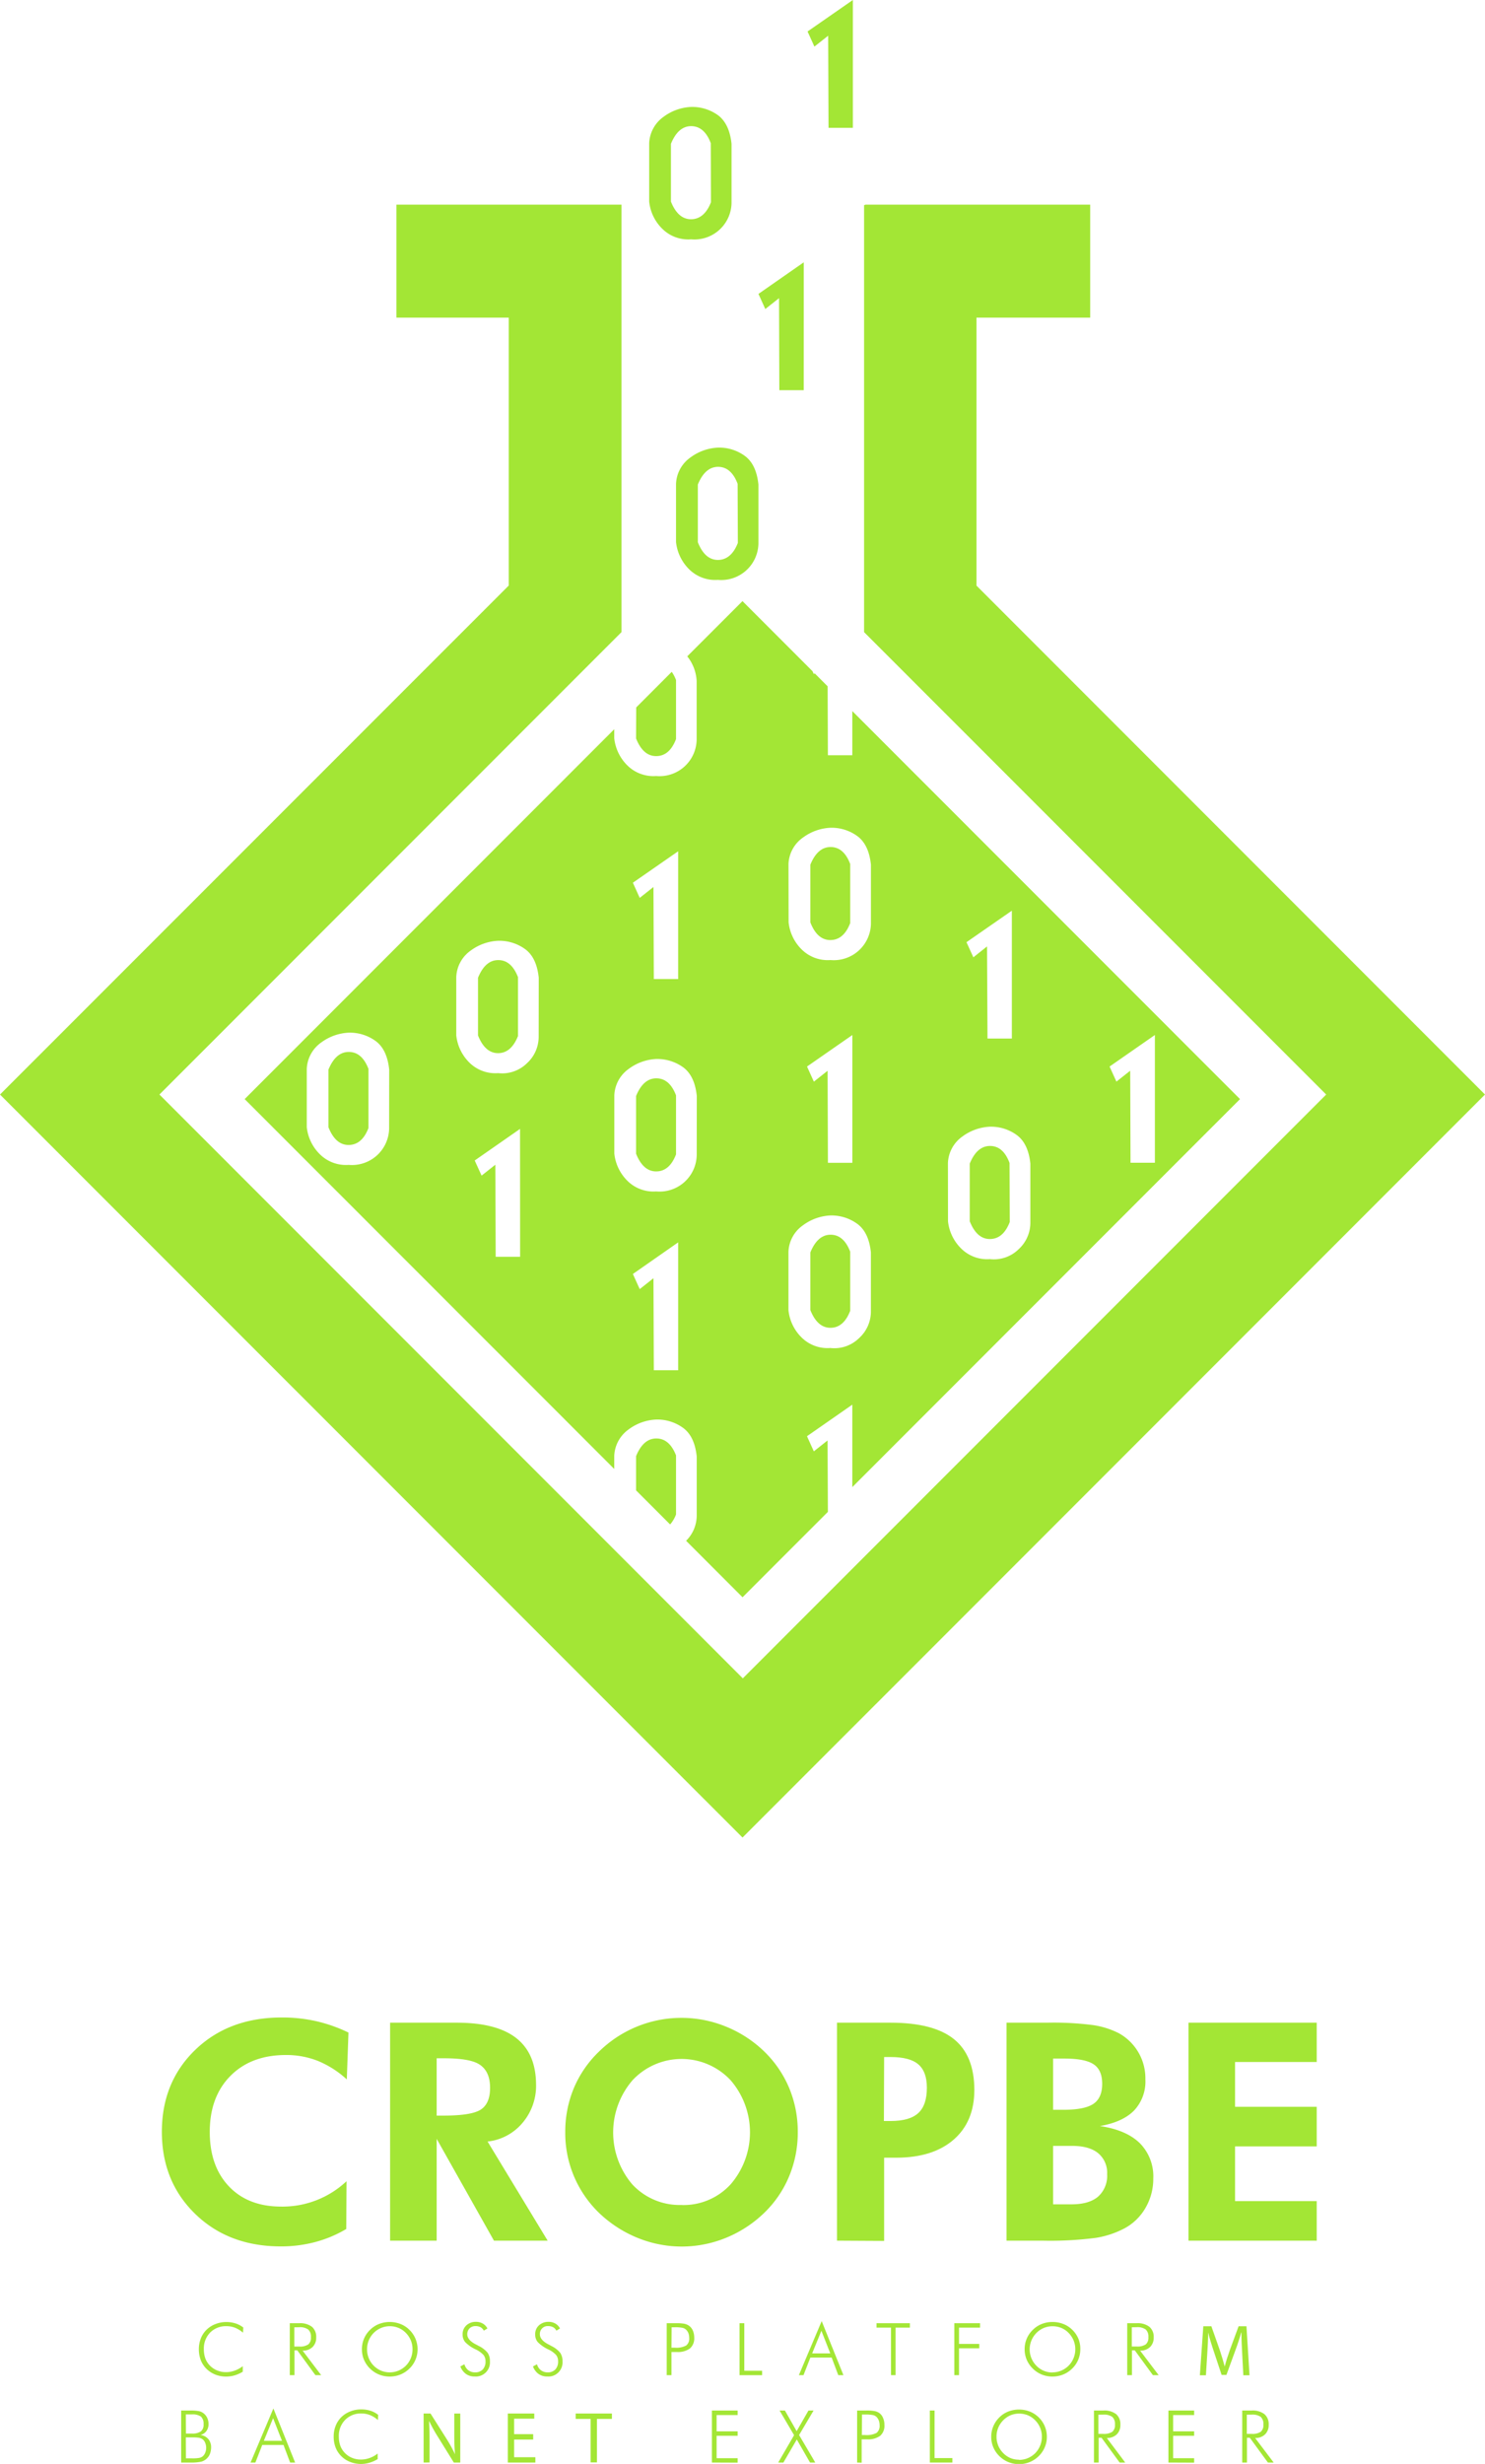 <svg xmlns="http://www.w3.org/2000/svg" viewBox="0 0 409.83 679.48"><defs><style>.cls-1{fill:#a3e635;}</style></defs><g id="Layer_2" data-name="Layer 2"><g id="Layer_1-2" data-name="Layer 1"><path class="cls-1" d="M269.49,161.5V87.59h31.38V56.44H238.76v.1h-.29l0,117.78L366,301.84l-161,161-161-161L171.52,174.32h0V56.44H109.4V87.59h31v73.89L0,301.84l204.92,204.9,204.91-204.9Z"/><path class="cls-1" d="M221.81,107.61h-6.73L215,82.22l-3.79,3-1.89-4.17,12.5-8.71Z"/><path class="cls-1" d="M235.37,35.24h-6.71l-.1-25.39-3.8,3-1.89-4.17L235.37,0Z"/><path class="cls-1" d="M209.31,133.62v16.29a10.25,10.25,0,0,1-11.18,10,10.2,10.2,0,0,1-7.86-2.84,12.4,12.4,0,0,1-3.7-7.58V133.42a9.37,9.37,0,0,1,4-7.28,13.77,13.77,0,0,1,7.58-2.7,12,12,0,0,1,7.48,2.34Q208.74,128.12,209.31,133.62Zm-5.68,16.1-.06-16.3c-1.17-3.12-3-4.68-5.39-4.68s-4.26,1.63-5.59,4.88v15.91c1.29,3.26,3.14,4.88,5.54,4.88S202.43,152.84,203.63,149.72Z"/><path class="cls-1" d="M201.89,39.67V56a10.25,10.25,0,0,1-11.18,10,10.15,10.15,0,0,1-7.86-2.84,12.26,12.26,0,0,1-3.69-7.58V39.48a9.42,9.42,0,0,1,4-7.29,13.77,13.77,0,0,1,7.58-2.7,12.22,12.22,0,0,1,7.49,2.34C200.27,33.4,201.51,36,201.89,39.67Zm-5.68,16.1-.05-16.29c-1.17-3.12-3-4.69-5.41-4.69s-4.26,1.63-5.59,4.88V55.58c1.3,3.26,3.15,4.88,5.55,4.88S195,58.9,196.21,55.77Z"/><path class="cls-1" d="M137.51,264.76c-2.4,0-4.26,1.62-5.59,4.88v15.91q1.94,4.88,5.54,4.88t5.49-4.7l0-16.28C141.73,266.33,139.94,264.76,137.51,264.76Z"/><path class="cls-1" d="M96.25,290.09c-2.4,0-4.27,1.63-5.6,4.87v15.92q1.95,4.88,5.55,4.87c2.46,0,4.3-1.56,5.49-4.68l0-16.3Q99.9,290.09,96.25,290.09Z"/><path class="cls-1" d="M273.17,341.69q3.69,0,5.5-4.69l-.06-16.3q-1.74-4.68-5.39-4.68c-2.4,0-4.27,1.62-5.59,4.87V336.8C268.93,340.06,270.77,341.69,273.17,341.69Z"/><path class="cls-1" d="M181.13,297.37c-2.4,0-4.27,1.63-5.59,4.88v15.91q1.94,4.88,5.54,4.88c2.47,0,4.29-1.57,5.49-4.69l0-16.29Q184.78,297.37,181.13,297.37Z"/><path class="cls-1" d="M181.13,396.69c-2.4,0-4.27,1.63-5.59,4.88V411l9.4,9.4a8.88,8.88,0,0,0,1.63-2.76l0-16.29C185.36,398.26,183.56,396.69,181.13,396.69Z"/><path class="cls-1" d="M175.54,203.64q1.94,4.88,5.54,4.87c2.47,0,4.29-1.56,5.49-4.69l0-16.29a10.38,10.38,0,0,0-1.18-2.26l-9.81,9.82Z"/><path class="cls-1" d="M234.64,361.48l0-16.29c-1.18-3.12-3-4.69-5.41-4.69s-4.26,1.63-5.59,4.88v15.91c1.3,3.25,3.14,4.88,5.55,4.88S233.44,364.61,234.64,361.48Z"/><path class="cls-1" d="M229.15,259.24q3.69,0,5.49-4.68l0-16.29c-1.18-3.13-3-4.69-5.41-4.69s-4.26,1.62-5.59,4.87v15.92C224.9,257.62,226.74,259.24,229.15,259.24Z"/><path class="cls-1" d="M228.39,397.24l-3.79,3-1.89-4.17,12.51-8.71V410.1l107-107-107-107v12.17h-6.74l-.07-19-3.57-3.58-.24.2-.37-.8-19.32-19.32L189.67,181a11.83,11.83,0,0,1,2.59,6.77V204a10.24,10.24,0,0,1-11.18,10,10.19,10.19,0,0,1-7.86-2.84,12.37,12.37,0,0,1-3.7-7.57V201.1l-102,102,102,102v-3.64a9.43,9.43,0,0,1,4-7.29,13.7,13.7,0,0,1,7.58-2.7,12.12,12.12,0,0,1,7.49,2.35q3.12,2.34,3.69,7.83v16.3a9.81,9.81,0,0,1-2.93,6.95l15.58,15.58,23.55-23.55Zm-121-86a10.25,10.25,0,0,1-11.17,10,10.19,10.19,0,0,1-7.86-2.85,12.32,12.32,0,0,1-3.7-7.57V294.77a9.41,9.41,0,0,1,4-7.29,13.85,13.85,0,0,1,7.58-2.7,12.13,12.13,0,0,1,7.48,2.34c2.09,1.57,3.31,4.19,3.69,7.84Zm36.15,35.34H136.8l-.1-25.38-3.79,3-1.9-4.17,12.51-8.71Zm5.12-60.67a9.88,9.88,0,0,1-3.23,7.3,9.73,9.73,0,0,1-7.95,2.73,10.18,10.18,0,0,1-7.86-2.83,12.4,12.4,0,0,1-3.7-7.58v-16.1a9.39,9.39,0,0,1,4-7.3,13.76,13.76,0,0,1,7.58-2.69,12.15,12.15,0,0,1,7.48,2.34c2.09,1.56,3.32,4.18,3.7,7.84Zm38.5-51.15V270h-6.72l-.1-25.39-3.79,3-1.89-4.18Zm0,143.12h-6.72l-.1-25.38-3.79,3-1.89-4.17,12.5-8.72Zm5.12-59.37a10.25,10.25,0,0,1-11.18,10.05,10.19,10.19,0,0,1-7.86-2.84,12.4,12.4,0,0,1-3.7-7.58v-16.1a9.4,9.4,0,0,1,4-7.29,13.79,13.79,0,0,1,7.58-2.71,12.24,12.24,0,0,1,7.49,2.34c2.08,1.57,3.31,4.18,3.69,7.85Zm126.45-33.09v35.23H312l-.09-25.37-3.8,3-1.89-4.16Zm-39.48-34.28V286.4h-6.72L272.4,261l-3.77,3-1.9-4.17ZM261.61,320.7a9.41,9.41,0,0,1,4-7.29,13.83,13.83,0,0,1,7.58-2.7,12.09,12.09,0,0,1,7.48,2.35c2.08,1.56,3.31,4.18,3.69,7.83v16.29a9.87,9.87,0,0,1-3.22,7.3,9.74,9.74,0,0,1-7.95,2.75,10.16,10.16,0,0,1-7.85-2.85,12.36,12.36,0,0,1-3.71-7.58Zm-44-82.43a9.35,9.35,0,0,1,4-7.3,13.82,13.82,0,0,1,7.58-2.7,12.09,12.09,0,0,1,7.48,2.35c2.08,1.56,3.31,4.18,3.69,7.83v16.3a10.25,10.25,0,0,1-11.17,10,10.21,10.21,0,0,1-7.86-2.84,12.28,12.28,0,0,1-3.69-7.58Zm17.62,47.16v35.24h-6.74l-.09-25.38-3.79,3-1.89-4.17ZM217.6,361.29v-16.1a9.35,9.35,0,0,1,4-7.29,13.76,13.76,0,0,1,7.58-2.71,12.1,12.1,0,0,1,7.48,2.36q3.12,2.34,3.69,7.83v16.3A9.86,9.86,0,0,1,237.1,369a9.74,9.74,0,0,1-7.95,2.74,10.14,10.14,0,0,1-7.86-2.84A12.31,12.31,0,0,1,217.6,361.29Z"/><path class="cls-1" d="M95.71,573.44a27,27,0,0,0-8-5.11,23.66,23.66,0,0,0-8.78-1.62q-9.61,0-15.32,5.75T57.89,587.9q0,9.48,5.3,15.05t14.45,5.56a25.78,25.78,0,0,0,18-7l-.08,13.18a33.71,33.71,0,0,1-8.61,3.61,36.49,36.49,0,0,1-9.46,1.19q-14.37,0-23.59-8.93T44.67,587.9q0-13.73,9.24-22.63t23.82-8.91a42.54,42.54,0,0,1,9.44,1,41.71,41.71,0,0,1,9,3.16Z"/><path class="cls-1" d="M151.14,617.91H136.32l-15.81-28.08v28.08H107.66V557.8h18.4q11,0,16.42,4.25t5.46,12.79a15.76,15.76,0,0,1-3.74,10.59,14.6,14.6,0,0,1-9.64,5.14Zm-30.63-34.49h1.93q7.8,0,10.31-1.7t2.5-5.94c0-2.95-.89-5-2.69-6.3s-5.16-1.87-10.12-1.87h-1.93Z"/><path class="cls-1" d="M220.17,588a31.29,31.29,0,0,1-2.4,12.19,29.94,29.94,0,0,1-6.92,10.11,33.17,33.17,0,0,1-10.55,6.85,32.21,32.21,0,0,1-22.94.52,33.58,33.58,0,0,1-9.67-5.36A30.57,30.57,0,0,1,156,588a31.19,31.19,0,0,1,2.38-12.18,30.28,30.28,0,0,1,7-10.12,32.47,32.47,0,0,1,35-6.81,32.83,32.83,0,0,1,10.49,6.81,30.43,30.43,0,0,1,6.94,10.14A31.24,31.24,0,0,1,220.17,588Zm-32,20.08a17.61,17.61,0,0,0,13.49-5.73,21.95,21.95,0,0,0-.06-28.72,18.54,18.54,0,0,0-27,0,22.06,22.06,0,0,0-.08,28.78A17.79,17.79,0,0,0,188.14,608.06Z"/><path class="cls-1" d="M231,617.91V557.8h14.78q11.84,0,17.47,4.52t5.65,14q0,8.75-5.69,13.71t-15.74,5H244v22.95Zm12.94-33h1.84c3.51,0,6.05-.72,7.64-2.18s2.38-3.77,2.38-7c0-2.95-.79-5.11-2.38-6.46s-4.13-2-7.64-2H244Z"/><path class="cls-1" d="M277.78,617.91V557.8H289a84.57,84.57,0,0,1,12.79.68,23,23,0,0,1,7,2.23,14.2,14.2,0,0,1,7.31,12.73A11.67,11.67,0,0,1,313,582q-3.17,3.22-9.44,4.3,7.26,1.07,11,4.72a13,13,0,0,1,3.72,9.73,15.88,15.88,0,0,1-2.14,8.11,14.74,14.74,0,0,1-5.87,5.69,25.56,25.56,0,0,1-7.8,2.58,97.7,97.7,0,0,1-14.83.78h-9.81Zm12.85-36.09h2.88c3.88,0,6.64-.55,8.25-1.64s2.42-2.93,2.42-5.5-.77-4.32-2.32-5.38-4.25-1.61-8.11-1.61h-3.12Zm0,26.07h5.05q4.85,0,7.35-2.11a7.64,7.64,0,0,0,2.51-6.18,7,7,0,0,0-2.49-5.83c-1.65-1.34-4.06-2-7.2-2h-5.22Z"/><path class="cls-1" d="M328,617.91V557.8h35.39v10.84H340.85V581h22.54v10.92H340.85V607h22.54v10.92Z"/><path class="cls-1" d="M67.07,643.29a7.74,7.74,0,0,0-2.19-1.36,6.41,6.41,0,0,0-2.35-.44A6.08,6.08,0,0,0,58,643.25a6.28,6.28,0,0,0-1.74,4.6,7.35,7.35,0,0,0,.42,2.56,5.79,5.79,0,0,0,1.3,2,6,6,0,0,0,2,1.31,6.26,6.26,0,0,0,2.38.45,7.07,7.07,0,0,0,2.41-.42A7.84,7.84,0,0,0,67,652.52v1.53a9.36,9.36,0,0,1-2.24,1,8.33,8.33,0,0,1-2.34.34,8.12,8.12,0,0,1-3-.55A7.37,7.37,0,0,1,57,653.27a6.94,6.94,0,0,1-1.59-2.41,8.39,8.39,0,0,1-.53-3,8,8,0,0,1,.55-3,6.81,6.81,0,0,1,1.59-2.4,7.12,7.12,0,0,1,2.44-1.55,8.1,8.1,0,0,1,3-.56,8.25,8.25,0,0,1,2.54.38,6.76,6.76,0,0,1,2.14,1.13Z"/><path class="cls-1" d="M88.64,655H87.05l-5-6.84h-.78V655h-1.3V640.67h2.63a5.35,5.35,0,0,1,3.5,1,3.61,3.61,0,0,1,1.16,2.94,3.5,3.5,0,0,1-1,2.63,3.77,3.77,0,0,1-2.74,1ZM81.23,641.8v5.3h1.31a4.12,4.12,0,0,0,2.54-.58,2.39,2.39,0,0,0,.73-2,2.61,2.61,0,0,0-.75-2.11,3.94,3.94,0,0,0-2.52-.63Z"/><path class="cls-1" d="M115.24,647.87a7.35,7.35,0,0,1-2.25,5.32,7.58,7.58,0,0,1-2.5,1.64,8,8,0,0,1-5.88,0,7.7,7.7,0,0,1-4.16-4.08,7.4,7.4,0,0,1-.57-2.88,7.37,7.37,0,0,1,2.24-5.36,7.36,7.36,0,0,1,2.47-1.62,8.2,8.2,0,0,1,5.93,0,7.18,7.18,0,0,1,2.47,1.61,7.44,7.44,0,0,1,2.25,5.36Zm-7.69,6.36a6.31,6.31,0,0,0,2.41-.47,6.47,6.47,0,0,0,2.05-1.37,6.38,6.38,0,0,0,1.84-4.52,6.32,6.32,0,0,0-.47-2.45,6.5,6.5,0,0,0-1.37-2.07,6.06,6.06,0,0,0-2-1.37,6.28,6.28,0,0,0-6.87,1.37,6.34,6.34,0,0,0-1.84,4.52,6.35,6.35,0,0,0,3.86,5.89A6.3,6.3,0,0,0,107.55,654.23Z"/><path class="cls-1" d="M127.05,652.6l1.12-.6a3.12,3.12,0,0,0,1.08,1.65,3,3,0,0,0,1.85.58,2.82,2.82,0,0,0,2.13-.8,3.11,3.11,0,0,0,.76-2.23,2.79,2.79,0,0,0-.51-1.72,6.89,6.89,0,0,0-2.21-1.59,9.83,9.83,0,0,1-2.88-2,3.19,3.19,0,0,1-.72-2.1,3.24,3.24,0,0,1,1-2.49,3.76,3.76,0,0,1,2.68-1,3.65,3.65,0,0,1,1.87.46,3.35,3.35,0,0,1,1.3,1.36l-1,.61a2.22,2.22,0,0,0-.88-.94,2.82,2.82,0,0,0-1.36-.32,2.31,2.31,0,0,0-1.69.62,2.27,2.27,0,0,0-.63,1.68c0,1,.83,2,2.49,2.81l.69.37a7.28,7.28,0,0,1,2.45,1.9,4.06,4.06,0,0,1,.62,2.33,3.9,3.9,0,0,1-4.2,4.19,4.08,4.08,0,0,1-2.41-.7A4.53,4.53,0,0,1,127.05,652.6Z"/><path class="cls-1" d="M147.09,652.6l1.11-.6a3.07,3.07,0,0,0,1.09,1.65,3,3,0,0,0,1.84.58,2.82,2.82,0,0,0,2.13-.8,3.11,3.11,0,0,0,.76-2.23,2.79,2.79,0,0,0-.51-1.72,6.89,6.89,0,0,0-2.21-1.59,10.12,10.12,0,0,1-2.88-2,3.19,3.19,0,0,1-.72-2.1,3.24,3.24,0,0,1,1-2.49,3.78,3.78,0,0,1,2.68-1,3.63,3.63,0,0,1,1.87.46,3.35,3.35,0,0,1,1.3,1.36l-1,.61a2.22,2.22,0,0,0-.88-.94,2.82,2.82,0,0,0-1.36-.32,2.14,2.14,0,0,0-2.31,2.3c0,1,.83,2,2.49,2.81l.68.37a7.28,7.28,0,0,1,2.45,1.9,4.06,4.06,0,0,1,.62,2.33,3.9,3.9,0,0,1-4.19,4.19,4.09,4.09,0,0,1-2.42-.7A4.51,4.51,0,0,1,147.09,652.6Z"/><path class="cls-1" d="M184,655V640.67h2.62a11.47,11.47,0,0,1,2.28.16,3.65,3.65,0,0,1,1.27.55,3.22,3.22,0,0,1,1.05,1.34,4.83,4.83,0,0,1,.37,1.89,3.69,3.69,0,0,1-1.15,3,5.58,5.58,0,0,1-3.62,1h-1.51V655Zm1.31-7.58h.89a5.75,5.75,0,0,0,3.19-.61,2.46,2.46,0,0,0,.82-2.11,3.68,3.68,0,0,0-.19-1.17,2.78,2.78,0,0,0-.56-.95,2,2,0,0,0-1-.61,9.43,9.43,0,0,0-2.22-.18h-.89Z"/><path class="cls-1" d="M204.1,655V640.67h1.31v13.12h4.92V655Z"/><path class="cls-1" d="M220.47,655l6.3-14.91,6,14.91h-1.42l-1.83-4.86h-5.87l-1.9,4.86Zm3.67-6h5l-2.45-6.24Z"/><path class="cls-1" d="M245.9,655V641.89h-4v-1.22h9.21v1.22h-3.95V655Z"/><path class="cls-1" d="M263.37,655V640.67h7.1v1.22h-5.8v4.49h5.59v1.22h-5.59V655Z"/><path class="cls-1" d="M298.14,647.87a7.35,7.35,0,0,1-2.25,5.32,7.58,7.58,0,0,1-2.5,1.64,8,8,0,0,1-5.88,0,7.79,7.79,0,0,1-4.16-4.08,7.4,7.4,0,0,1-.57-2.88,7.33,7.33,0,0,1,2.25-5.36,7.31,7.31,0,0,1,2.46-1.62,7.87,7.87,0,0,1,3-.55,8,8,0,0,1,3,.56,7.24,7.24,0,0,1,2.46,1.61,7.47,7.47,0,0,1,1.67,2.45A7.31,7.31,0,0,1,298.14,647.87Zm-7.69,6.36a6.31,6.31,0,0,0,2.41-.47,6.47,6.47,0,0,0,2.05-1.37,6.45,6.45,0,0,0,1.85-4.52,6.51,6.51,0,0,0-.47-2.45,6.7,6.7,0,0,0-1.38-2.07,6,6,0,0,0-2-1.37,6.37,6.37,0,0,0-2.43-.47,6.2,6.2,0,0,0-4.44,1.84,6.53,6.53,0,0,0-1.38,2.07,6.43,6.43,0,0,0,1.38,7,6.11,6.11,0,0,0,4.44,1.84Z"/><path class="cls-1" d="M319.77,655h-1.59l-5-6.84h-.78V655h-1.31V640.67h2.64a5.32,5.32,0,0,1,3.49,1,3.58,3.58,0,0,1,1.17,2.94,3.5,3.5,0,0,1-1,2.63,3.78,3.78,0,0,1-2.74,1Zm-7.41-13.21v5.3h1.31a4.12,4.12,0,0,0,2.54-.58,2.42,2.42,0,0,0,.72-2,2.61,2.61,0,0,0-.74-2.11,3.94,3.94,0,0,0-2.52-.63Z"/><path class="cls-1" d="M342.82,649.07c-.1-1.88-.22-4.15-.2-5.84h-.06c-.46,1.59-1,3.28-1.7,5.14l-2.39,6.56h-1.33L335,648.49c-.64-1.9-1.19-3.65-1.57-5.26h0c0,1.69-.14,4-.26,6l-.36,5.8h-1.67l.95-13.52h2.22l2.31,6.54c.56,1.67,1,3.15,1.37,4.56H338c.34-1.37.82-2.85,1.42-4.56l2.41-6.54H344l.84,13.52h-1.71Z"/><path class="cls-1" d="M50,679.1V664.75h2.49a12.12,12.12,0,0,1,2.37.16,3,3,0,0,1,1.23.54,3.52,3.52,0,0,1,1.09,1.31,3.94,3.94,0,0,1,.37,1.72,3.14,3.14,0,0,1-.6,1.95,2.77,2.77,0,0,1-1.64,1.06,3.43,3.43,0,0,1,2.16,1.11,3.36,3.36,0,0,1,.79,2.28,5,5,0,0,1-.31,1.8,3.6,3.6,0,0,1-2.43,2.18,13,13,0,0,1-3,.24Zm1.31-8H52.9a4.19,4.19,0,0,0,2.54-.59,2.36,2.36,0,0,0,.74-2,2.63,2.63,0,0,0-.72-2.09,4.09,4.09,0,0,0-2.56-.6H51.28Zm0,6.84h1.66a10.56,10.56,0,0,0,2-.12,2.34,2.34,0,0,0,.92-.4,2.44,2.44,0,0,0,.73-1,3.34,3.34,0,0,0,.28-1.33,3.62,3.62,0,0,0-.31-1.52,2.12,2.12,0,0,0-.84-1,2.77,2.77,0,0,0-.88-.31,9.87,9.87,0,0,0-1.57-.09H51.28Z"/><path class="cls-1" d="M69.15,679.1l6.3-14.92,6,14.92H80.07l-1.83-4.86H72.38l-1.9,4.86Zm3.67-6h5l-2.45-6.24Z"/><path class="cls-1" d="M104.31,667.38a7.79,7.79,0,0,0-2.19-1.37,6.41,6.41,0,0,0-2.35-.44,6,6,0,0,0-4.52,1.77,6.25,6.25,0,0,0-1.74,4.59,7.35,7.35,0,0,0,.42,2.56,5.8,5.8,0,0,0,3.28,3.33,6.26,6.26,0,0,0,2.38.45,7.07,7.07,0,0,0,2.41-.42,7.81,7.81,0,0,0,2.23-1.24v1.53a9.33,9.33,0,0,1-2.24,1,8.35,8.35,0,0,1-2.34.35,8.13,8.13,0,0,1-3-.56,7,7,0,0,1-2.44-1.57,6.85,6.85,0,0,1-1.59-2.41,8.35,8.35,0,0,1-.53-3,8,8,0,0,1,.55-3,7,7,0,0,1,1.59-2.4A7.1,7.1,0,0,1,96.69,665a7.9,7.9,0,0,1,3-.56,8.25,8.25,0,0,1,2.54.37,6.79,6.79,0,0,1,2.14,1.14Z"/><path class="cls-1" d="M116.91,679.1V665.57h1.9l4.34,6.85a40,40,0,0,1,2.43,4.39l0,0c-.17-1.81-.21-3.45-.21-5.56v-5.66h1.65V679.1h-1.77L121,672.24a43.15,43.15,0,0,1-2.53-4.52l-.06,0c.1,1.71.14,3.33.14,5.58v5.78Z"/><path class="cls-1" d="M147.15,672.76h-5.26v4.87h5.86v1.47h-7.6V665.57h7.3V667h-5.56v4.27h5.26Z"/><path class="cls-1" d="M163,667.06h-4.12v-1.49h10v1.49h-4.14v12H163Z"/><path class="cls-1" d="M196.47,679.1V664.75h7.1V666h-5.8v4.49h5.8v1.23h-5.8v6.18h5.8v1.23Z"/><path class="cls-1" d="M216.2,679.1h-1.43l4.38-7.55-4-6.8h1.47l3.24,5.69,3.26-5.69h1.41l-4,6.76L225,679.1h-1.45l-3.65-6.36Z"/><path class="cls-1" d="M236.55,679.1V664.75h2.62a11.12,11.12,0,0,1,2.27.17,3.4,3.4,0,0,1,1.27.55,3.16,3.16,0,0,1,1,1.34,4.65,4.65,0,0,1,.37,1.89,3.68,3.68,0,0,1-1.14,3,5.63,5.63,0,0,1-3.63,1h-1.51v6.44Zm1.3-7.59h.89a5.81,5.81,0,0,0,3.19-.6,2.45,2.45,0,0,0,.82-2.11,3.59,3.59,0,0,0-.18-1.17,2.89,2.89,0,0,0-.56-1,2.08,2.08,0,0,0-1-.61,10.28,10.28,0,0,0-2.23-.17h-.89Z"/><path class="cls-1" d="M256.62,679.1V664.75h1.3v13.12h4.92v1.23Z"/><path class="cls-1" d="M288.91,672a7.24,7.24,0,0,1-.58,2.89,7.41,7.41,0,0,1-1.66,2.43,7.63,7.63,0,0,1-5.45,2.21,7.79,7.79,0,0,1-2.93-.56,7.62,7.62,0,0,1-2.49-1.65,7.53,7.53,0,0,1-1.67-2.44,7.33,7.33,0,0,1-.57-2.88,7.46,7.46,0,0,1,.57-2.9,7.62,7.62,0,0,1,1.67-2.46,7.24,7.24,0,0,1,2.46-1.61,8.29,8.29,0,0,1,5.94,0,7.51,7.51,0,0,1,4.14,4.07A7.46,7.46,0,0,1,288.91,672Zm-7.69,6.36a6.18,6.18,0,0,0,2.42-.47,6.31,6.31,0,0,0,2.05-1.37,6.5,6.5,0,0,0,1.37-7,6.28,6.28,0,0,0-1.37-2.07,6.19,6.19,0,0,0-2-1.38,6.37,6.37,0,0,0-2.43-.47,6.22,6.22,0,0,0-2.4.47,6.4,6.4,0,0,0-2,1.38,6.5,6.5,0,0,0-1.37,2.07,6.2,6.2,0,0,0-.47,2.44,6.34,6.34,0,0,0,1.84,4.52,6.17,6.17,0,0,0,2,1.38A6.25,6.25,0,0,0,281.22,678.31Z"/><path class="cls-1" d="M310.54,679.1H309l-5-6.84h-.79v6.84h-1.3V664.75h2.64a5.32,5.32,0,0,1,3.49,1,3.63,3.63,0,0,1,1.16,2.94,3.51,3.51,0,0,1-1,2.64,3.8,3.8,0,0,1-2.74,1Zm-7.41-13.21v5.3h1.32a4.21,4.21,0,0,0,2.54-.58,2.42,2.42,0,0,0,.72-2,2.63,2.63,0,0,0-.75-2.11,4,4,0,0,0-2.51-.62Z"/><path class="cls-1" d="M322.46,679.1V664.75h7.1V666h-5.8v4.49h5.8v1.23h-5.8v6.18h5.8v1.23Z"/><path class="cls-1" d="M351.51,679.1h-1.59l-5-6.84h-.78v6.84h-1.31V664.75h2.64a5.3,5.3,0,0,1,3.49,1,3.61,3.61,0,0,1,1.17,2.94,3.51,3.51,0,0,1-1,2.64,3.78,3.78,0,0,1-2.74,1Zm-7.41-13.21v5.3h1.31a4.19,4.19,0,0,0,2.54-.58,2.42,2.42,0,0,0,.72-2,2.63,2.63,0,0,0-.74-2.11,4,4,0,0,0-2.52-.62Z"/></g></g></svg>